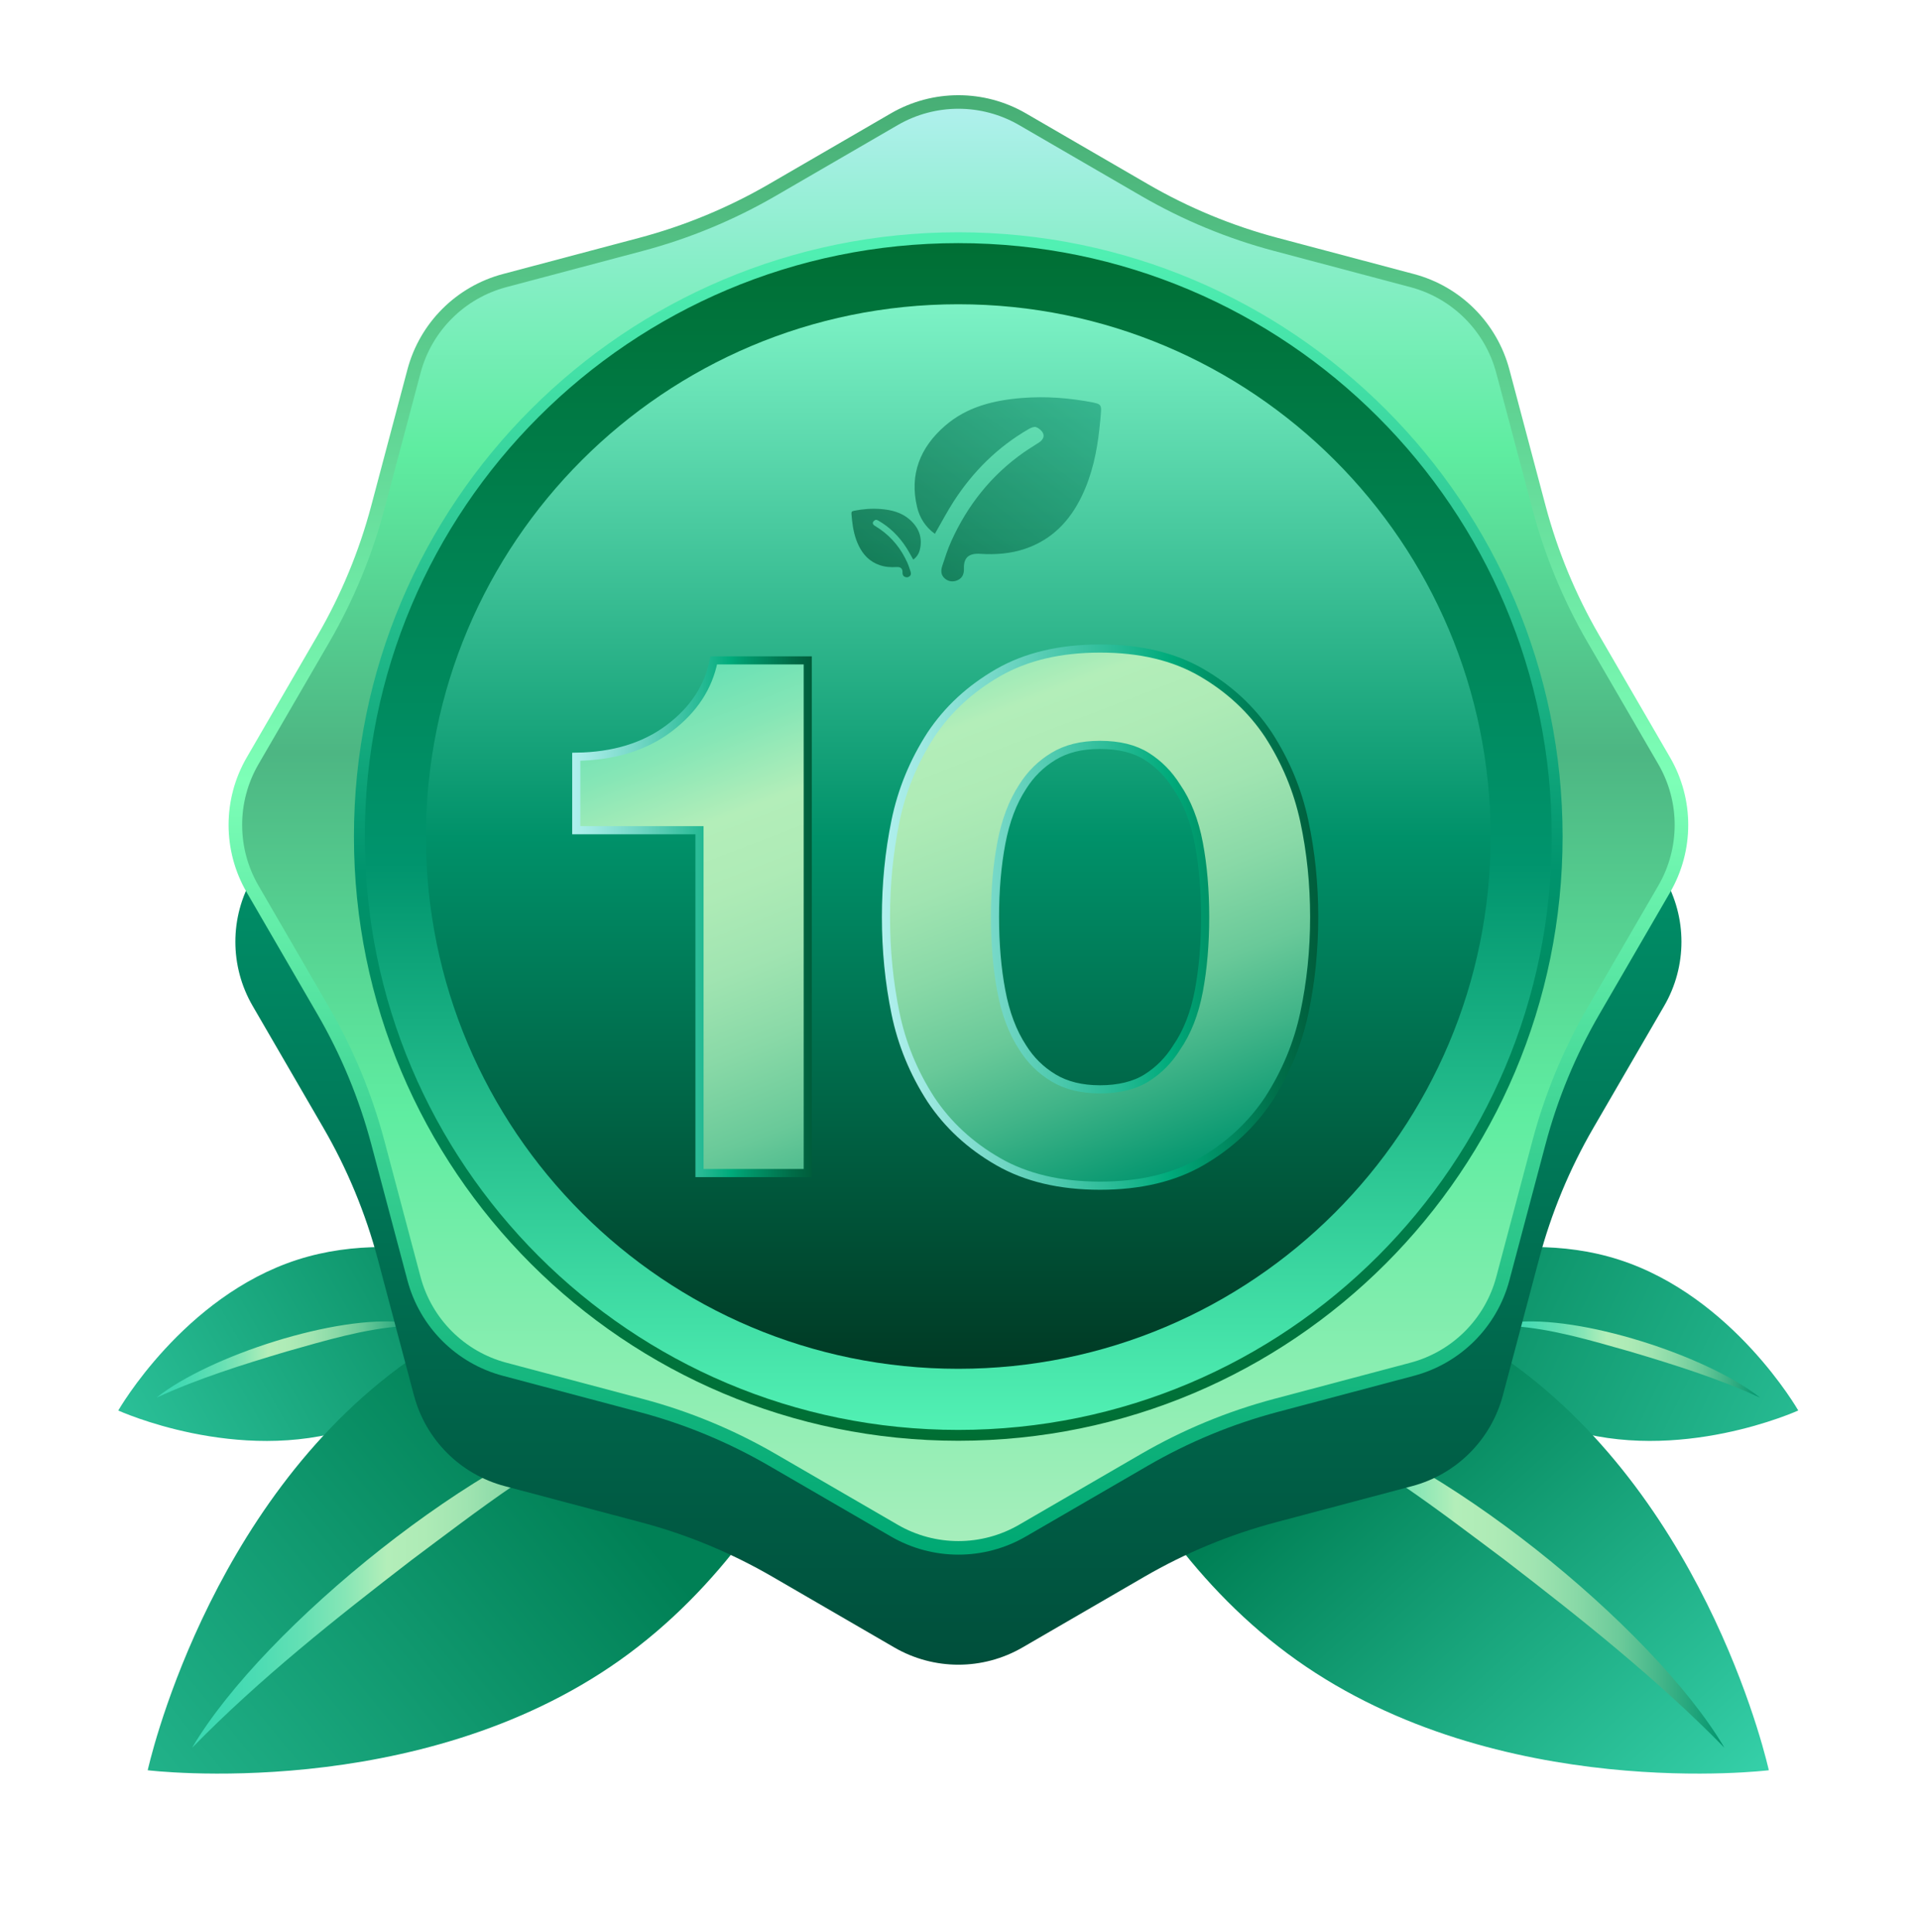 <svg width="160" height="161" viewBox="0 0 160 161" fill="none" xmlns="http://www.w3.org/2000/svg">
<g clip-path="url(#clip0_1117_1811)">
<path d="M29.3 119.035C38.788 115.974 44.217 106.475 44.217 106.475C44.217 106.475 34.261 101.938 24.772 104.997C15.284 108.061 9.855 117.56 9.855 117.56C9.855 117.56 19.811 122.096 29.3 119.038V119.035Z" fill="url(#paint0_linear_1117_1811)"/>
<path d="M51.649 138.374C68.495 126.427 73.314 104.283 73.314 104.283C73.314 104.283 50.822 101.507 33.975 113.453C17.129 125.399 12.31 147.543 12.31 147.543C12.31 147.543 34.802 150.32 51.649 138.374Z" fill="url(#paint1_linear_1117_1811)"/>
<path d="M16.012 145.663C21.965 135.567 40.178 120.833 51.593 117.966C52.587 117.731 53.617 117.537 54.638 117.616C54.137 117.692 53.658 117.844 53.183 118.006C52.824 118.131 52.137 118.404 51.792 118.56C45.437 121.522 39.888 125.843 34.292 130.029C27.933 134.923 21.637 139.918 16.012 145.663Z" fill="url(#paint2_linear_1117_1811)"/>
<path d="M13.047 116.483C17.439 112.995 28.102 109.541 33.693 110.219C34.176 110.284 34.671 110.374 35.114 110.585C34.877 110.533 34.637 110.517 34.398 110.51C34.215 110.503 33.862 110.51 33.682 110.519C30.336 110.752 27.114 111.73 23.897 112.638C20.217 113.732 16.549 114.881 13.049 116.483H13.047Z" fill="url(#paint3_linear_1117_1811)"/>
<path d="M130.411 119.035C120.923 115.974 115.494 106.475 115.494 106.475C115.494 106.475 125.45 101.938 134.938 104.997C144.427 108.058 149.855 117.558 149.855 117.558C149.855 117.558 139.899 122.094 130.411 119.035Z" fill="url(#paint4_linear_1117_1811)"/>
<path d="M108.063 138.374C91.217 126.427 86.398 104.283 86.398 104.283C86.398 104.283 108.89 101.507 125.737 113.453C142.583 125.399 147.401 147.543 147.401 147.543C147.401 147.543 124.91 150.32 108.063 138.374Z" fill="url(#paint5_linear_1117_1811)"/>
<path d="M143.699 145.663C137.746 135.567 119.533 120.833 108.118 117.966C107.124 117.731 106.093 117.537 105.072 117.616C105.574 117.692 106.053 117.844 106.527 118.006C106.886 118.131 107.573 118.404 107.919 118.56C114.274 121.522 119.822 125.843 125.418 130.029C131.777 134.923 138.074 139.918 143.699 145.663Z" fill="url(#paint6_linear_1117_1811)"/>
<path d="M146.663 116.483C142.271 112.995 131.608 109.541 126.017 110.219C125.533 110.284 125.038 110.374 124.596 110.585C124.833 110.533 125.072 110.517 125.312 110.51C125.495 110.503 125.847 110.51 126.028 110.519C129.374 110.752 132.595 111.73 135.812 112.638C139.492 113.732 143.161 114.881 146.661 116.483H146.663Z" fill="url(#paint7_linear_1117_1811)"/>
<path d="M138.682 83.836L132.786 93.997C130.795 97.429 129.268 101.111 128.252 104.945L125.236 116.304C124.255 119.998 121.37 122.88 117.679 123.861L106.32 126.877C102.486 127.895 98.804 129.42 95.372 131.411L85.211 137.307C81.906 139.225 77.828 139.225 74.523 137.307L64.361 131.411C60.93 129.42 57.247 127.893 53.414 126.877L42.055 123.861C38.361 122.88 35.478 119.995 34.498 116.304L31.482 104.945C30.463 101.111 28.938 97.429 26.948 93.997L21.052 83.836C19.134 80.531 19.134 76.453 21.052 73.148L26.948 62.986C28.938 59.555 30.465 55.872 31.482 52.039L34.498 40.68C35.478 36.986 38.363 34.103 42.055 33.123L53.414 30.107C57.247 29.088 60.93 27.563 64.361 25.573L74.523 19.677C77.828 17.759 81.906 17.759 85.211 19.677L95.372 25.573C98.804 27.563 102.486 29.09 106.32 30.107L117.679 33.123C121.373 34.103 124.255 36.988 125.236 40.68L128.252 52.039C129.27 55.872 130.795 59.555 132.786 62.986L138.682 73.148C140.6 76.453 140.6 80.531 138.682 83.836Z" fill="url(#paint8_linear_1117_1811)"/>
<path d="M138.682 74.097L132.786 84.259C130.795 87.691 129.268 91.373 128.252 95.207L125.236 106.566C124.255 110.259 121.37 113.142 117.679 114.122L106.32 117.138C102.486 118.157 98.804 119.682 95.372 121.672L85.211 127.569C81.906 129.487 77.828 129.487 74.523 127.569L64.361 121.672C60.93 119.682 57.247 118.155 53.414 117.138L42.055 114.122C38.361 113.142 35.478 110.257 34.498 106.566L31.482 95.207C30.463 91.373 28.938 87.691 26.948 84.259L21.052 74.097C19.134 70.792 19.134 66.715 21.052 63.41L26.948 53.248C28.938 49.816 30.465 46.134 31.482 42.3L34.498 30.942C35.478 27.248 38.363 24.365 42.055 23.385L53.414 20.369C57.247 19.35 60.93 17.825 64.361 15.835L74.523 9.938C77.828 8.021 81.906 8.021 85.211 9.938L95.372 15.835C98.804 17.825 102.486 19.352 106.32 20.369L117.679 23.385C121.373 24.365 124.255 27.25 125.236 30.942L128.252 42.3C129.27 46.134 130.795 49.816 132.786 53.248L138.682 63.41C140.6 66.715 140.6 70.792 138.682 74.097Z" fill="url(#paint9_linear_1117_1811)" stroke="url(#paint10_linear_1117_1811)" stroke-width="1.13" stroke-miterlimit="10"/>
<path d="M79.856 119.63C107.419 119.63 129.764 97.285 129.764 69.721C129.764 42.157 107.419 19.812 79.856 19.812C52.292 19.812 29.947 42.157 29.947 69.721C29.947 97.285 52.292 119.63 79.856 119.63Z" fill="url(#paint11_linear_1117_1811)" stroke="url(#paint12_linear_1117_1811)" stroke-width="0.904" stroke-miterlimit="10"/>
<path d="M79.856 114.084C104.357 114.084 124.219 94.222 124.219 69.722C124.219 45.221 104.357 25.359 79.856 25.359C55.356 25.359 35.494 45.221 35.494 69.722C35.494 94.222 55.356 114.084 79.856 114.084Z" fill="url(#paint13_linear_1117_1811)"/>
<g filter="url(#filter0_d_1117_1811)">
<path d="M58.291 95.508V66.935H48.022V60.812C51.137 60.77 53.717 59.979 55.757 58.443C57.797 56.906 59.037 55.02 59.477 52.781H67.312V95.51H58.291V95.508Z" fill="url(#paint14_linear_1117_1811)" stroke="url(#paint15_linear_1117_1811)" stroke-width="0.678" stroke-miterlimit="10"/>
<path d="M73.83 74.179C73.83 71.413 74.094 68.748 74.621 66.179C75.147 63.61 76.134 61.209 77.582 58.97C78.988 56.862 80.851 55.141 83.178 53.801C85.505 52.464 88.336 51.793 91.673 51.793C95.009 51.793 97.829 52.462 100.133 53.801C102.437 55.141 104.292 56.862 105.697 58.97C107.145 61.209 108.144 63.613 108.693 66.179C109.242 68.748 109.515 71.413 109.515 74.179C109.515 76.944 109.24 79.609 108.693 82.178C108.144 84.747 107.145 87.148 105.697 89.387C104.292 91.495 102.437 93.216 100.133 94.556C97.829 95.893 95.007 96.564 91.673 96.564C88.338 96.564 85.505 95.895 83.178 94.556C80.851 93.219 78.985 91.495 77.582 89.387C76.134 87.148 75.147 84.745 74.621 82.178C74.094 79.609 73.83 76.944 73.83 74.179ZM82.916 74.179C82.916 76.417 83.09 78.469 83.443 80.335C83.793 82.201 84.387 83.771 85.221 85.043C85.878 86.096 86.734 86.943 87.789 87.577C88.842 88.215 90.136 88.533 91.673 88.533C93.209 88.533 94.546 88.215 95.558 87.577C96.568 86.943 97.402 86.096 98.059 85.043C98.936 83.771 99.55 82.201 99.903 80.335C100.253 78.469 100.429 76.417 100.429 74.179C100.429 71.94 100.253 69.888 99.903 68.022C99.55 66.156 98.936 64.589 98.059 63.315C97.402 62.262 96.566 61.417 95.558 60.78C94.549 60.145 93.254 59.824 91.673 59.824C90.091 59.824 88.842 60.143 87.789 60.78C86.736 61.417 85.88 62.262 85.221 63.315C84.387 64.589 83.793 66.156 83.443 68.022C83.09 69.888 82.916 71.94 82.916 74.179Z" fill="url(#paint16_linear_1117_1811)" stroke="url(#paint17_linear_1117_1811)" stroke-width="0.678" stroke-miterlimit="10"/>
</g>
<g opacity="0.69">
<path d="M91.165 33.56C89.177 33.167 87.171 33.011 85.151 33.172C82.804 33.359 80.561 33.91 78.745 35.494C76.673 37.297 75.776 39.542 76.424 42.262C76.639 43.164 77.125 43.93 77.906 44.492C78.444 43.559 78.927 42.635 79.492 41.761C81.099 39.285 83.15 37.247 85.732 35.756C85.91 35.652 86.175 35.542 86.34 35.6C86.566 35.679 86.81 35.883 86.913 36.095C87.06 36.393 86.884 36.678 86.613 36.861C86.184 37.15 85.732 37.41 85.309 37.708C82.594 39.615 80.624 42.12 79.273 45.107C78.973 45.771 78.751 46.469 78.523 47.163C78.394 47.551 78.392 47.944 78.76 48.238C79.083 48.495 79.454 48.513 79.806 48.355C80.211 48.172 80.344 47.813 80.328 47.382C80.296 46.478 80.735 46.098 81.684 46.159C82.951 46.239 84.2 46.153 85.416 45.742C87.673 44.978 89.157 43.41 90.155 41.336C91.011 39.556 91.411 37.656 91.621 35.711C91.671 35.241 91.721 34.769 91.752 34.297C91.786 33.784 91.676 33.664 91.163 33.565L91.165 33.56Z" fill="url(#paint18_linear_1117_1811)"/>
<path d="M71.168 42.571C71.906 42.424 72.654 42.365 73.407 42.426C74.281 42.496 75.115 42.702 75.792 43.291C76.563 43.962 76.897 44.798 76.655 45.81C76.576 46.147 76.393 46.432 76.104 46.639C75.903 46.292 75.724 45.948 75.514 45.623C74.916 44.701 74.152 43.942 73.192 43.389C73.124 43.35 73.027 43.309 72.966 43.33C72.882 43.359 72.792 43.434 72.754 43.515C72.7 43.626 72.765 43.732 72.867 43.8C73.027 43.908 73.194 44.005 73.352 44.116C74.362 44.825 75.096 45.758 75.6 46.87C75.711 47.116 75.794 47.378 75.88 47.636C75.928 47.78 75.93 47.927 75.792 48.036C75.672 48.13 75.535 48.137 75.404 48.078C75.252 48.011 75.205 47.877 75.209 47.717C75.221 47.38 75.058 47.24 74.706 47.261C74.233 47.29 73.768 47.258 73.316 47.105C72.476 46.82 71.922 46.237 71.552 45.465C71.233 44.803 71.084 44.096 71.005 43.37C70.987 43.194 70.969 43.02 70.955 42.844C70.942 42.652 70.985 42.609 71.175 42.571H71.168Z" fill="url(#paint19_linear_1117_1811)"/>
</g>
</g>
<defs>
<filter id="filter0_d_1117_1811" x="47.682" y="51.453" width="62.172" height="47.708" filterUnits="userSpaceOnUse" color-interpolation-filters="sRGB">
<feFlood flood-opacity="0" result="BackgroundImageFix"/>
<feColorMatrix in="SourceAlpha" type="matrix" values="0 0 0 0 0 0 0 0 0 0 0 0 0 0 0 0 0 0 127 0" result="hardAlpha"/>
<feOffset dy="2.259"/>
<feColorMatrix type="matrix" values="0 0 0 0 0 0 0 0 0 0 0 0 0 0 0 0 0 0 0.2 0"/>
<feBlend mode="normal" in2="BackgroundImageFix" result="effect1_dropShadow_1117_1811"/>
<feBlend mode="normal" in="SourceGraphic" in2="effect1_dropShadow_1117_1811" result="shape"/>
</filter>
<linearGradient id="paint0_linear_1117_1811" x1="45.333" y1="101.606" x2="-1.743" y2="128.395" gradientUnits="userSpaceOnUse">
<stop stop-color="#008055"/>
<stop offset="1" stop-color="#3BD9B2"/>
</linearGradient>
<linearGradient id="paint1_linear_1117_1811" x1="-13.209" y1="171.495" x2="48.411" y2="121.358" gradientUnits="userSpaceOnUse">
<stop stop-color="#3BD9B2"/>
<stop offset="1" stop-color="#008055"/>
</linearGradient>
<linearGradient id="paint2_linear_1117_1811" x1="16.012" y1="131.631" x2="54.638" y2="131.631" gradientUnits="userSpaceOnUse">
<stop stop-color="#3BD9B2"/>
<stop offset="0.07" stop-color="#3FD9B2"/>
<stop offset="0.15" stop-color="#4EDCB3"/>
<stop offset="0.24" stop-color="#65E0B4"/>
<stop offset="0.33" stop-color="#86E6B6"/>
<stop offset="0.42" stop-color="#B3EEB9"/>
<stop offset="0.5" stop-color="#AEEBB6"/>
<stop offset="0.59" stop-color="#A0E4B1"/>
<stop offset="0.68" stop-color="#89D9A7"/>
<stop offset="0.78" stop-color="#69C999"/>
<stop offset="0.87" stop-color="#40B488"/>
<stop offset="0.97" stop-color="#0E9B73"/>
<stop offset="1" stop-color="#00946D"/>
</linearGradient>
<linearGradient id="paint3_linear_1117_1811" x1="13.047" y1="113.307" x2="35.114" y2="113.307" gradientUnits="userSpaceOnUse">
<stop stop-color="#3BD9B2"/>
<stop offset="0.07" stop-color="#3FD9B2"/>
<stop offset="0.15" stop-color="#4EDCB3"/>
<stop offset="0.24" stop-color="#65E0B4"/>
<stop offset="0.33" stop-color="#86E6B6"/>
<stop offset="0.42" stop-color="#B3EEB9"/>
<stop offset="0.5" stop-color="#AEEBB6"/>
<stop offset="0.59" stop-color="#A0E4B1"/>
<stop offset="0.68" stop-color="#89D9A7"/>
<stop offset="0.78" stop-color="#69C999"/>
<stop offset="0.87" stop-color="#40B488"/>
<stop offset="0.97" stop-color="#0E9B73"/>
<stop offset="1" stop-color="#00946D"/>
</linearGradient>
<linearGradient id="paint4_linear_1117_1811" x1="112.216" y1="102.137" x2="168.477" y2="129.31" gradientUnits="userSpaceOnUse">
<stop stop-color="#008055"/>
<stop offset="1" stop-color="#3BD9B2"/>
</linearGradient>
<linearGradient id="paint5_linear_1117_1811" x1="144.742" y1="156.605" x2="111.064" y2="119.481" gradientUnits="userSpaceOnUse">
<stop stop-color="#3BD9B2"/>
<stop offset="1" stop-color="#008055"/>
</linearGradient>
<linearGradient id="paint6_linear_1117_1811" x1="105.072" y1="131.631" x2="143.699" y2="131.631" gradientUnits="userSpaceOnUse">
<stop stop-color="#3BD9B2"/>
<stop offset="0.07" stop-color="#3FD9B2"/>
<stop offset="0.15" stop-color="#4EDCB3"/>
<stop offset="0.24" stop-color="#65E0B4"/>
<stop offset="0.33" stop-color="#86E6B6"/>
<stop offset="0.42" stop-color="#B3EEB9"/>
<stop offset="0.5" stop-color="#AEEBB6"/>
<stop offset="0.59" stop-color="#A0E4B1"/>
<stop offset="0.68" stop-color="#89D9A7"/>
<stop offset="0.78" stop-color="#69C999"/>
<stop offset="0.87" stop-color="#40B488"/>
<stop offset="0.97" stop-color="#0E9B73"/>
<stop offset="1" stop-color="#00946D"/>
</linearGradient>
<linearGradient id="paint7_linear_1117_1811" x1="124.596" y1="113.307" x2="146.663" y2="113.307" gradientUnits="userSpaceOnUse">
<stop stop-color="#3BD9B2"/>
<stop offset="0.07" stop-color="#3FD9B2"/>
<stop offset="0.15" stop-color="#4EDCB3"/>
<stop offset="0.24" stop-color="#65E0B4"/>
<stop offset="0.33" stop-color="#86E6B6"/>
<stop offset="0.42" stop-color="#B3EEB9"/>
<stop offset="0.5" stop-color="#AEEBB6"/>
<stop offset="0.59" stop-color="#A0E4B1"/>
<stop offset="0.68" stop-color="#89D9A7"/>
<stop offset="0.78" stop-color="#69C999"/>
<stop offset="0.87" stop-color="#40B488"/>
<stop offset="0.97" stop-color="#0E9B73"/>
<stop offset="1" stop-color="#00946D"/>
</linearGradient>
<linearGradient id="paint8_linear_1117_1811" x1="79.861" y1="42.765" x2="79.861" y2="164.475" gradientUnits="userSpaceOnUse">
<stop stop-color="#00AB7B"/>
<stop offset="1" stop-color="#00362A"/>
</linearGradient>
<linearGradient id="paint9_linear_1117_1811" x1="79.861" y1="129.012" x2="79.861" y2="8.495" gradientUnits="userSpaceOnUse">
<stop stop-color="#A7EEBC"/>
<stop offset="0.3" stop-color="#5FEDA1"/>
<stop offset="0.48" stop-color="#52C68B"/>
<stop offset="0.55" stop-color="#4DB683"/>
<stop offset="0.76" stop-color="#5FEDA1"/>
<stop offset="0.89" stop-color="#88EEC8"/>
<stop offset="1" stop-color="#B1F0EE"/>
</linearGradient>
<linearGradient id="paint10_linear_1117_1811" x1="79.861" y1="129.577" x2="79.861" y2="7.93" gradientUnits="userSpaceOnUse">
<stop stop-color="#00A873"/>
<stop offset="0.1" stop-color="#11B37C"/>
<stop offset="0.29" stop-color="#3DD394"/>
<stop offset="0.53" stop-color="#7DFFB7"/>
<stop offset="1" stop-color="#47AE75"/>
</linearGradient>
<linearGradient id="paint11_linear_1117_1811" x1="79.856" y1="18.95" x2="79.856" y2="118.767" gradientUnits="userSpaceOnUse">
<stop stop-color="#006E33"/>
<stop offset="0.53" stop-color="#00946D"/>
<stop offset="1" stop-color="#51F0B3"/>
</linearGradient>
<linearGradient id="paint12_linear_1117_1811" x1="79.856" y1="120.079" x2="79.856" y2="19.361" gradientUnits="userSpaceOnUse">
<stop stop-color="#006E33"/>
<stop offset="0.47" stop-color="#00946D"/>
<stop offset="0.62" stop-color="#1AB284"/>
<stop offset="0.87" stop-color="#41DEA5"/>
<stop offset="0.99" stop-color="#51F0B3"/>
</linearGradient>
<linearGradient id="paint13_linear_1117_1811" x1="79.856" y1="24.591" x2="79.856" y2="113.318" gradientUnits="userSpaceOnUse">
<stop stop-color="#7FF4C7"/>
<stop offset="0.51" stop-color="#009169"/>
<stop offset="1" stop-color="#003B25"/>
</linearGradient>
<linearGradient id="paint14_linear_1117_1811" x1="48.873" y1="37.93" x2="74.706" y2="105.098" gradientUnits="userSpaceOnUse">
<stop stop-color="#3BD9B2"/>
<stop offset="0.07" stop-color="#3FD9B2"/>
<stop offset="0.15" stop-color="#4EDCB3"/>
<stop offset="0.24" stop-color="#65E0B4"/>
<stop offset="0.33" stop-color="#86E6B6"/>
<stop offset="0.42" stop-color="#B3EEB9"/>
<stop offset="0.5" stop-color="#AEEBB6"/>
<stop offset="0.59" stop-color="#A0E4B1"/>
<stop offset="0.68" stop-color="#89D9A7"/>
<stop offset="0.78" stop-color="#69C999"/>
<stop offset="0.87" stop-color="#40B488"/>
<stop offset="0.97" stop-color="#0E9B73"/>
<stop offset="1" stop-color="#00946D"/>
</linearGradient>
<linearGradient id="paint15_linear_1117_1811" x1="47.683" y1="74.144" x2="67.651" y2="74.144" gradientUnits="userSpaceOnUse">
<stop stop-color="#B1F0EE"/>
<stop offset="0.09" stop-color="#9FE9E2"/>
<stop offset="0.28" stop-color="#70D6C4"/>
<stop offset="0.54" stop-color="#26BA94"/>
<stop offset="0.66" stop-color="#00AB7B"/>
<stop offset="0.72" stop-color="#009A6D"/>
<stop offset="0.91" stop-color="#006E49"/>
<stop offset="1" stop-color="#005D3B"/>
</linearGradient>
<linearGradient id="paint16_linear_1117_1811" x1="73.988" y1="28.271" x2="99.821" y2="95.439" gradientUnits="userSpaceOnUse">
<stop stop-color="#3BD9B2"/>
<stop offset="0.07" stop-color="#3FD9B2"/>
<stop offset="0.15" stop-color="#4EDCB3"/>
<stop offset="0.24" stop-color="#65E0B4"/>
<stop offset="0.33" stop-color="#86E6B6"/>
<stop offset="0.42" stop-color="#B3EEB9"/>
<stop offset="0.5" stop-color="#AEEBB6"/>
<stop offset="0.59" stop-color="#A0E4B1"/>
<stop offset="0.68" stop-color="#89D9A7"/>
<stop offset="0.78" stop-color="#69C999"/>
<stop offset="0.87" stop-color="#40B488"/>
<stop offset="0.97" stop-color="#0E9B73"/>
<stop offset="1" stop-color="#00946D"/>
</linearGradient>
<linearGradient id="paint17_linear_1117_1811" x1="73.491" y1="74.179" x2="109.854" y2="74.179" gradientUnits="userSpaceOnUse">
<stop stop-color="#B1F0EE"/>
<stop offset="0.09" stop-color="#9FE9E2"/>
<stop offset="0.28" stop-color="#70D6C4"/>
<stop offset="0.54" stop-color="#26BA94"/>
<stop offset="0.66" stop-color="#00AB7B"/>
<stop offset="0.72" stop-color="#009A6D"/>
<stop offset="0.91" stop-color="#006E49"/>
<stop offset="1" stop-color="#005D3B"/>
</linearGradient>
<linearGradient id="paint18_linear_1117_1811" x1="99.919" y1="17.591" x2="75.808" y2="50.027" gradientUnits="userSpaceOnUse">
<stop stop-color="#3BD9B2"/>
<stop offset="1" stop-color="#005D3B"/>
</linearGradient>
<linearGradient id="paint19_linear_1117_1811" x1="96.12" y1="14.765" x2="72.008" y2="47.2" gradientUnits="userSpaceOnUse">
<stop stop-color="#3BD9B2"/>
<stop offset="1" stop-color="#005D3B"/>
</linearGradient>
<clipPath id="clip0_1117_1811">
<rect width="140" height="139.892" fill="white" transform="translate(9.855 7.93)"/>
</clipPath>
</defs>
</svg>

